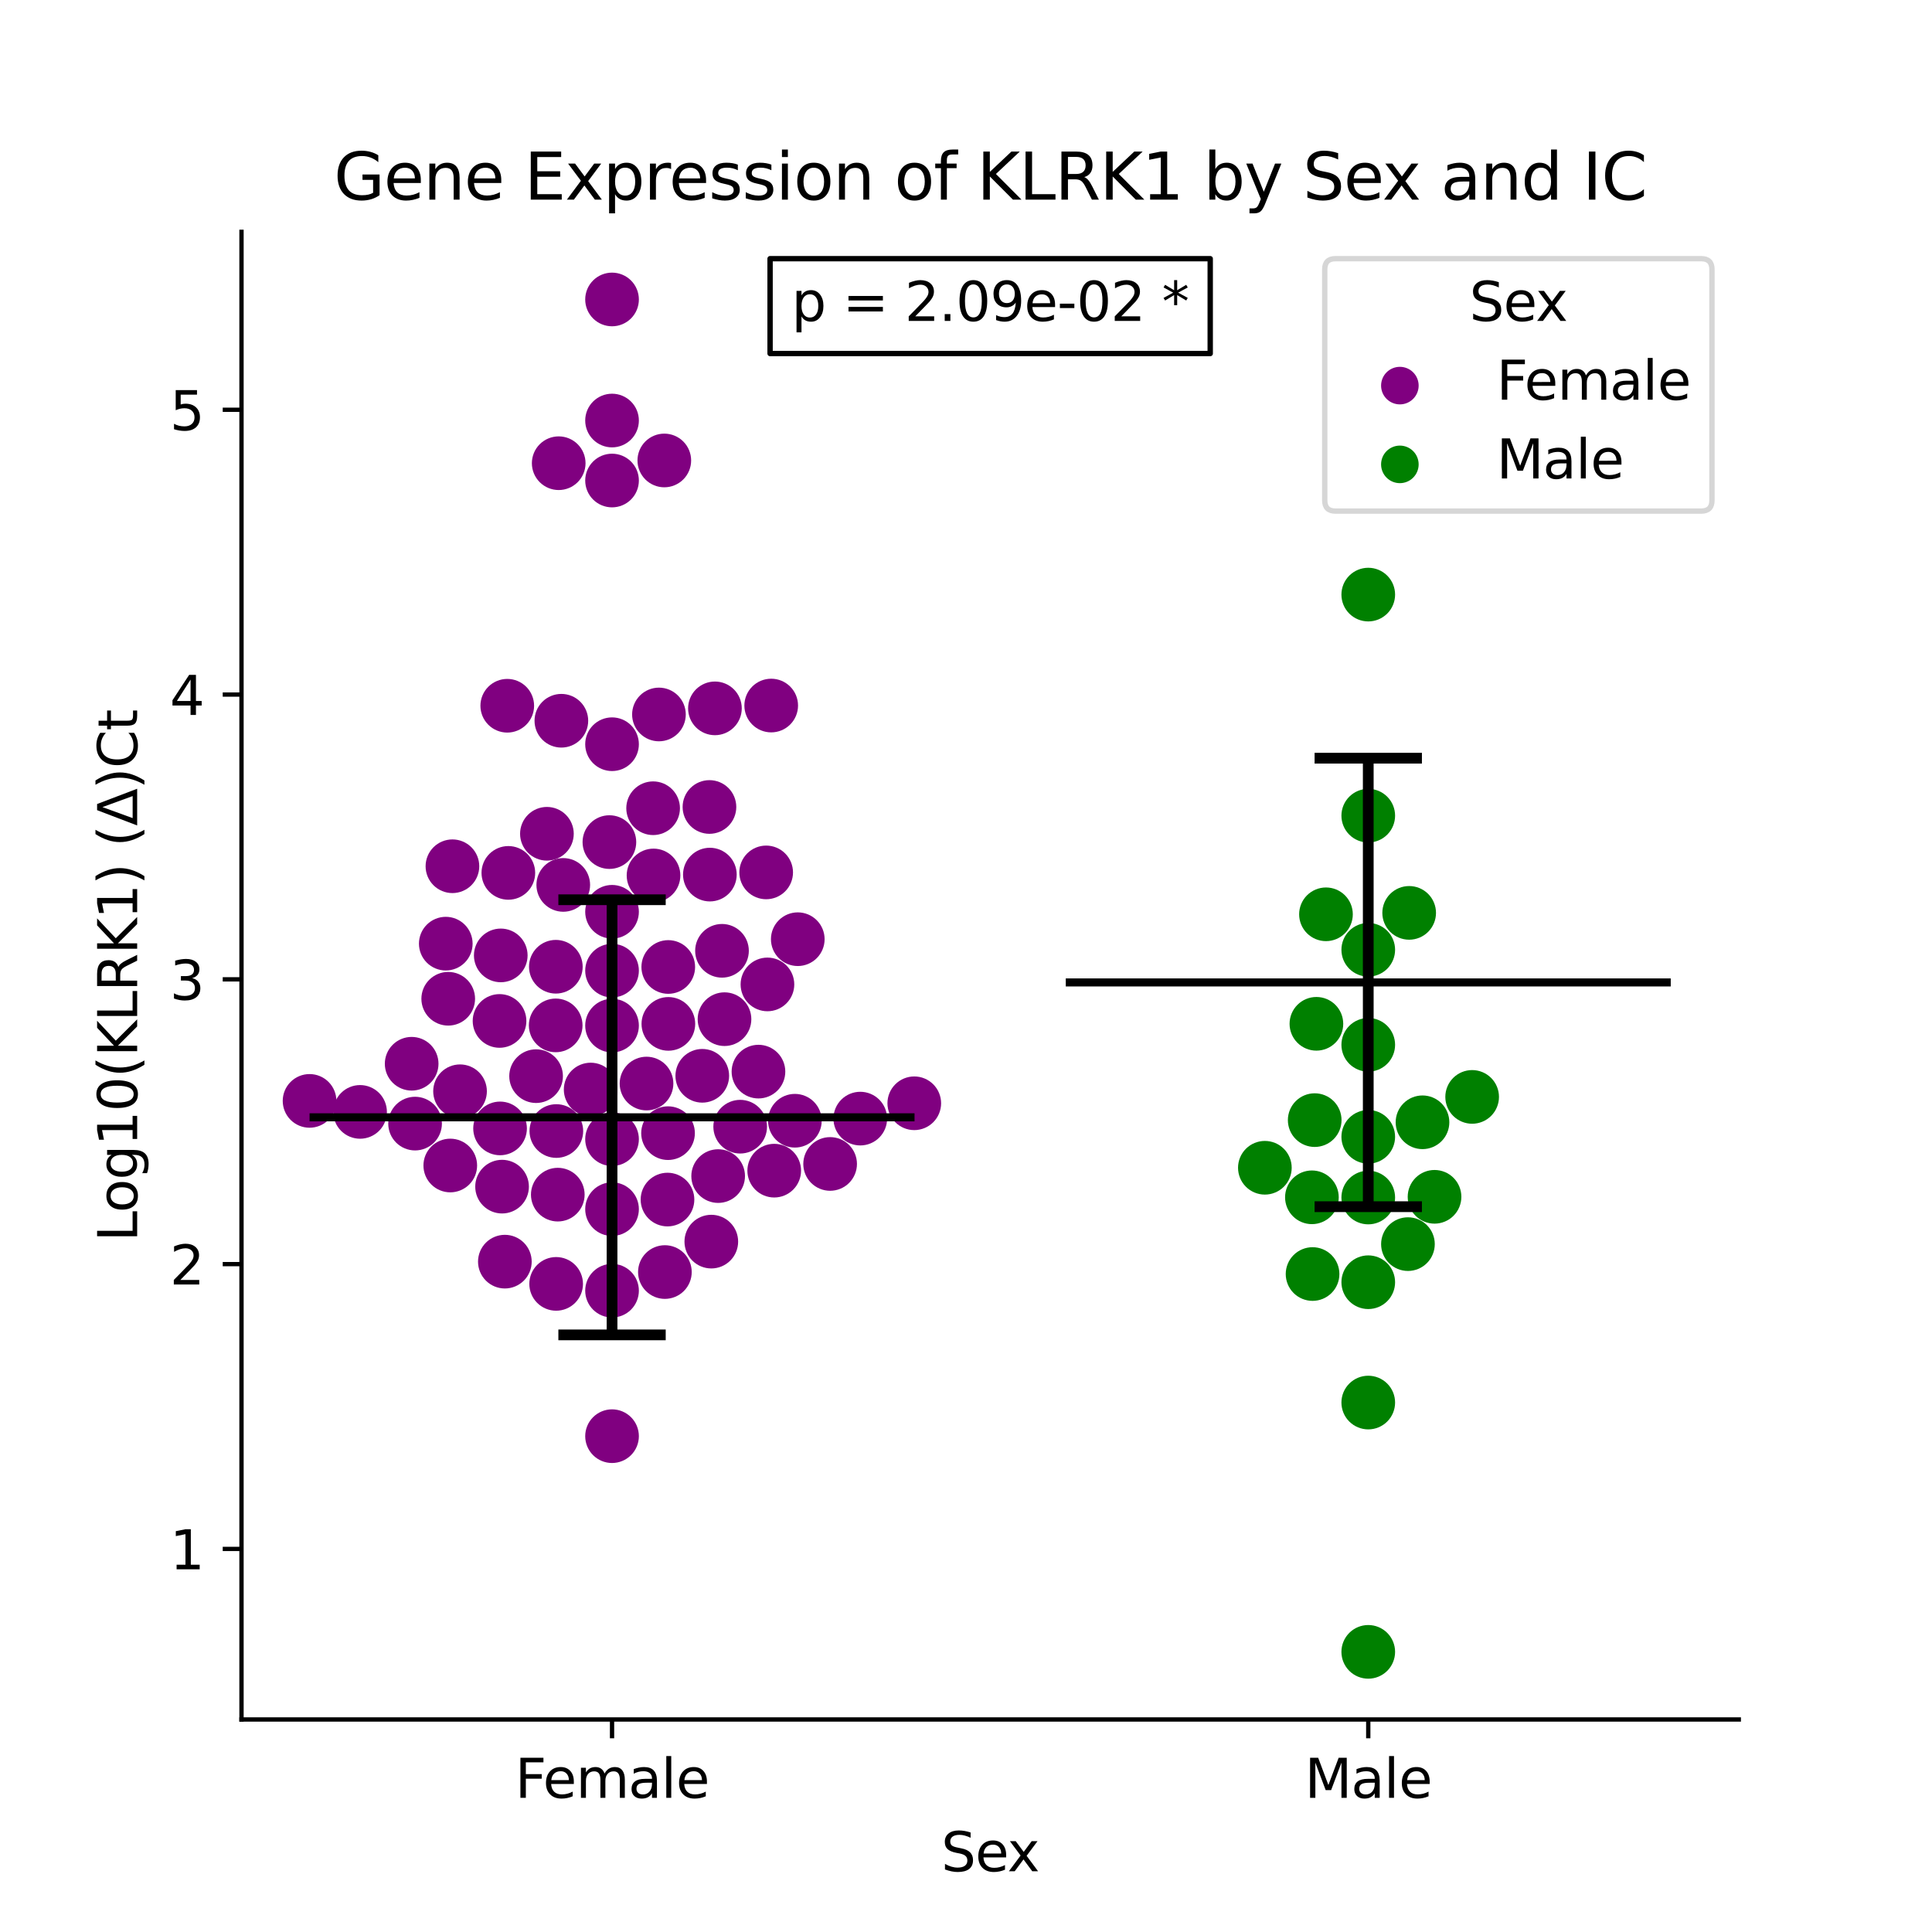 <?xml version="1.0" encoding="utf-8" standalone="no"?>
<!DOCTYPE svg PUBLIC "-//W3C//DTD SVG 1.1//EN"
  "http://www.w3.org/Graphics/SVG/1.1/DTD/svg11.dtd">
<svg xmlns:xlink="http://www.w3.org/1999/xlink" width="360pt" height="360pt" viewBox="0 0 360 360" xmlns="http://www.w3.org/2000/svg" version="1.1">
 <defs>
  <style type="text/css">*{stroke-linejoin: round; stroke-linecap: butt}</style>
 </defs>
 <g id="figure_1">
  <g id="patch_1">
   <path d="M 0 360 
L 360 360 
L 360 0 
L 0 0 
z
" style="fill: #ffffff"/>
  </g>
  <g id="axes_1">
   <g id="patch_2">
    <path d="M 45 320.4 
L 324 320.4 
L 324 43.2 
L 45 43.2 
z
" style="fill: #ffffff"/>
   </g>
   <g id="PathCollection_1">
    <defs>
     <path id="C0_0_a50f4ea1e1" d="M 0 5 
C 1.326 5 2.598 4.473 3.536 3.536 
C 4.473 2.598 5 1.326 5 -0 
C 5 -1.326 4.473 -2.598 3.536 -3.536 
C 2.598 -4.473 1.326 -5 0 -5 
C -1.326 -5 -2.598 -4.473 -3.536 -3.536 
C -4.473 -2.598 -5 -1.326 -5 0 
C -5 1.326 -4.473 2.598 -3.536 3.536 
C -2.598 4.473 -1.326 5 0 5 
z
"/>
    </defs>
    <g clip-path="url(#p0a73e90522)">
     <use xlink:href="#C0_0_a50f4ea1e1" x="104.956" y="164.891" style="fill: #800080"/>
    </g>
    <g clip-path="url(#p0a73e90522)">
     <use xlink:href="#C0_0_a50f4ea1e1" x="121.775" y="163.13" style="fill: #800080"/>
    </g>
    <g clip-path="url(#p0a73e90522)">
     <use xlink:href="#C0_0_a50f4ea1e1" x="83.902" y="217.175" style="fill: #800080"/>
    </g>
    <g clip-path="url(#p0a73e90522)">
     <use xlink:href="#C0_0_a50f4ea1e1" x="122.785" y="133.131" style="fill: #800080"/>
    </g>
    <g clip-path="url(#p0a73e90522)">
     <use xlink:href="#C0_0_a50f4ea1e1" x="114.045" y="267.61" style="fill: #800080"/>
    </g>
    <g clip-path="url(#p0a73e90522)">
     <use xlink:href="#C0_0_a50f4ea1e1" x="114.045" y="169.898" style="fill: #800080"/>
    </g>
    <g clip-path="url(#p0a73e90522)">
     <use xlink:href="#C0_0_a50f4ea1e1" x="120.47" y="201.904" style="fill: #800080"/>
    </g>
    <g clip-path="url(#p0a73e90522)">
     <use xlink:href="#C0_0_a50f4ea1e1" x="110.061" y="203.019" style="fill: #800080"/>
    </g>
    <g clip-path="url(#p0a73e90522)">
     <use xlink:href="#C0_0_a50f4ea1e1" x="114.045" y="89.539" style="fill: #800080"/>
    </g>
    <g clip-path="url(#p0a73e90522)">
     <use xlink:href="#C0_0_a50f4ea1e1" x="124.479" y="211.147" style="fill: #800080"/>
    </g>
    <g clip-path="url(#p0a73e90522)">
     <use xlink:href="#C0_0_a50f4ea1e1" x="83.52" y="186.105" style="fill: #800080"/>
    </g>
    <g clip-path="url(#p0a73e90522)">
     <use xlink:href="#C0_0_a50f4ea1e1" x="132.196" y="150.369" style="fill: #800080"/>
    </g>
    <g clip-path="url(#p0a73e90522)">
     <use xlink:href="#C0_0_a50f4ea1e1" x="143.703" y="131.468" style="fill: #800080"/>
    </g>
    <g clip-path="url(#p0a73e90522)">
     <use xlink:href="#C0_0_a50f4ea1e1" x="114.045" y="225.306" style="fill: #800080"/>
    </g>
    <g clip-path="url(#p0a73e90522)">
     <use xlink:href="#C0_0_a50f4ea1e1" x="93.18" y="210.263" style="fill: #800080"/>
    </g>
    <g clip-path="url(#p0a73e90522)">
     <use xlink:href="#C0_0_a50f4ea1e1" x="142.765" y="162.561" style="fill: #800080"/>
    </g>
    <g clip-path="url(#p0a73e90522)">
     <use xlink:href="#C0_0_a50f4ea1e1" x="104.602" y="134.301" style="fill: #800080"/>
    </g>
    <g clip-path="url(#p0a73e90522)">
     <use xlink:href="#C0_0_a50f4ea1e1" x="123.784" y="85.801" style="fill: #800080"/>
    </g>
    <g clip-path="url(#p0a73e90522)">
     <use xlink:href="#C0_0_a50f4ea1e1" x="141.328" y="199.681" style="fill: #800080"/>
    </g>
    <g clip-path="url(#p0a73e90522)">
     <use xlink:href="#C0_0_a50f4ea1e1" x="103.936" y="222.604" style="fill: #800080"/>
    </g>
    <g clip-path="url(#p0a73e90522)">
     <use xlink:href="#C0_0_a50f4ea1e1" x="94.723" y="162.651" style="fill: #800080"/>
    </g>
    <g clip-path="url(#p0a73e90522)">
     <use xlink:href="#C0_0_a50f4ea1e1" x="160.3" y="208.437" style="fill: #800080"/>
    </g>
    <g clip-path="url(#p0a73e90522)">
     <use xlink:href="#C0_0_a50f4ea1e1" x="133.217" y="131.993" style="fill: #800080"/>
    </g>
    <g clip-path="url(#p0a73e90522)">
     <use xlink:href="#C0_0_a50f4ea1e1" x="85.722" y="203.34" style="fill: #800080"/>
    </g>
    <g clip-path="url(#p0a73e90522)">
     <use xlink:href="#C0_0_a50f4ea1e1" x="135" y="189.908" style="fill: #800080"/>
    </g>
    <g clip-path="url(#p0a73e90522)">
     <use xlink:href="#C0_0_a50f4ea1e1" x="123.893" y="237.028" style="fill: #800080"/>
    </g>
    <g clip-path="url(#p0a73e90522)">
     <use xlink:href="#C0_0_a50f4ea1e1" x="57.682" y="205.136" style="fill: #800080"/>
    </g>
    <g clip-path="url(#p0a73e90522)">
     <use xlink:href="#C0_0_a50f4ea1e1" x="170.362" y="205.579" style="fill: #800080"/>
    </g>
    <g clip-path="url(#p0a73e90522)">
     <use xlink:href="#C0_0_a50f4ea1e1" x="94.521" y="131.506" style="fill: #800080"/>
    </g>
    <g clip-path="url(#p0a73e90522)">
     <use xlink:href="#C0_0_a50f4ea1e1" x="121.699" y="150.603" style="fill: #800080"/>
    </g>
    <g clip-path="url(#p0a73e90522)">
     <use xlink:href="#C0_0_a50f4ea1e1" x="84.304" y="161.413" style="fill: #800080"/>
    </g>
    <g clip-path="url(#p0a73e90522)">
     <use xlink:href="#C0_0_a50f4ea1e1" x="104.107" y="86.312" style="fill: #800080"/>
    </g>
    <g clip-path="url(#p0a73e90522)">
     <use xlink:href="#C0_0_a50f4ea1e1" x="113.552" y="156.912" style="fill: #800080"/>
    </g>
    <g clip-path="url(#p0a73e90522)">
     <use xlink:href="#C0_0_a50f4ea1e1" x="148.114" y="208.832" style="fill: #800080"/>
    </g>
    <g clip-path="url(#p0a73e90522)">
     <use xlink:href="#C0_0_a50f4ea1e1" x="114.045" y="55.8" style="fill: #800080"/>
    </g>
    <g clip-path="url(#p0a73e90522)">
     <use xlink:href="#C0_0_a50f4ea1e1" x="67.095" y="207.186" style="fill: #800080"/>
    </g>
    <g clip-path="url(#p0a73e90522)">
     <use xlink:href="#C0_0_a50f4ea1e1" x="114.045" y="78.362" style="fill: #800080"/>
    </g>
    <g clip-path="url(#p0a73e90522)">
     <use xlink:href="#C0_0_a50f4ea1e1" x="124.54" y="190.786" style="fill: #800080"/>
    </g>
    <g clip-path="url(#p0a73e90522)">
     <use xlink:href="#C0_0_a50f4ea1e1" x="93.082" y="190.238" style="fill: #800080"/>
    </g>
    <g clip-path="url(#p0a73e90522)">
     <use xlink:href="#C0_0_a50f4ea1e1" x="137.924" y="209.942" style="fill: #800080"/>
    </g>
    <g clip-path="url(#p0a73e90522)">
     <use xlink:href="#C0_0_a50f4ea1e1" x="93.553" y="221.114" style="fill: #800080"/>
    </g>
    <g clip-path="url(#p0a73e90522)">
     <use xlink:href="#C0_0_a50f4ea1e1" x="132.542" y="231.358" style="fill: #800080"/>
    </g>
    <g clip-path="url(#p0a73e90522)">
     <use xlink:href="#C0_0_a50f4ea1e1" x="143.001" y="183.433" style="fill: #800080"/>
    </g>
    <g clip-path="url(#p0a73e90522)">
     <use xlink:href="#C0_0_a50f4ea1e1" x="103.667" y="210.752" style="fill: #800080"/>
    </g>
    <g clip-path="url(#p0a73e90522)">
     <use xlink:href="#C0_0_a50f4ea1e1" x="124.377" y="223.522" style="fill: #800080"/>
    </g>
    <g clip-path="url(#p0a73e90522)">
     <use xlink:href="#C0_0_a50f4ea1e1" x="130.86" y="200.459" style="fill: #800080"/>
    </g>
    <g clip-path="url(#p0a73e90522)">
     <use xlink:href="#C0_0_a50f4ea1e1" x="76.707" y="198.214" style="fill: #800080"/>
    </g>
    <g clip-path="url(#p0a73e90522)">
     <use xlink:href="#C0_0_a50f4ea1e1" x="133.818" y="219.146" style="fill: #800080"/>
    </g>
    <g clip-path="url(#p0a73e90522)">
     <use xlink:href="#C0_0_a50f4ea1e1" x="134.533" y="177.169" style="fill: #800080"/>
    </g>
    <g clip-path="url(#p0a73e90522)">
     <use xlink:href="#C0_0_a50f4ea1e1" x="154.682" y="216.885" style="fill: #800080"/>
    </g>
    <g clip-path="url(#p0a73e90522)">
     <use xlink:href="#C0_0_a50f4ea1e1" x="148.654" y="175.006" style="fill: #800080"/>
    </g>
    <g clip-path="url(#p0a73e90522)">
     <use xlink:href="#C0_0_a50f4ea1e1" x="77.343" y="209.367" style="fill: #800080"/>
    </g>
    <g clip-path="url(#p0a73e90522)">
     <use xlink:href="#C0_0_a50f4ea1e1" x="114.045" y="212.271" style="fill: #800080"/>
    </g>
    <g clip-path="url(#p0a73e90522)">
     <use xlink:href="#C0_0_a50f4ea1e1" x="103.573" y="180.138" style="fill: #800080"/>
    </g>
    <g clip-path="url(#p0a73e90522)">
     <use xlink:href="#C0_0_a50f4ea1e1" x="93.31" y="178.026" style="fill: #800080"/>
    </g>
    <g clip-path="url(#p0a73e90522)">
     <use xlink:href="#C0_0_a50f4ea1e1" x="114.045" y="191.105" style="fill: #800080"/>
    </g>
    <g clip-path="url(#p0a73e90522)">
     <use xlink:href="#C0_0_a50f4ea1e1" x="124.521" y="180.182" style="fill: #800080"/>
    </g>
    <g clip-path="url(#p0a73e90522)">
     <use xlink:href="#C0_0_a50f4ea1e1" x="114.045" y="240.499" style="fill: #800080"/>
    </g>
    <g clip-path="url(#p0a73e90522)">
     <use xlink:href="#C0_0_a50f4ea1e1" x="144.265" y="218.135" style="fill: #800080"/>
    </g>
    <g clip-path="url(#p0a73e90522)">
     <use xlink:href="#C0_0_a50f4ea1e1" x="101.91" y="155.361" style="fill: #800080"/>
    </g>
    <g clip-path="url(#p0a73e90522)">
     <use xlink:href="#C0_0_a50f4ea1e1" x="132.274" y="162.968" style="fill: #800080"/>
    </g>
    <g clip-path="url(#p0a73e90522)">
     <use xlink:href="#C0_0_a50f4ea1e1" x="103.63" y="239.233" style="fill: #800080"/>
    </g>
    <g clip-path="url(#p0a73e90522)">
     <use xlink:href="#C0_0_a50f4ea1e1" x="114.045" y="180.862" style="fill: #800080"/>
    </g>
    <g clip-path="url(#p0a73e90522)">
     <use xlink:href="#C0_0_a50f4ea1e1" x="83.065" y="175.836" style="fill: #800080"/>
    </g>
    <g clip-path="url(#p0a73e90522)">
     <use xlink:href="#C0_0_a50f4ea1e1" x="103.546" y="191.066" style="fill: #800080"/>
    </g>
    <g clip-path="url(#p0a73e90522)">
     <use xlink:href="#C0_0_a50f4ea1e1" x="114.045" y="138.674" style="fill: #800080"/>
    </g>
    <g clip-path="url(#p0a73e90522)">
     <use xlink:href="#C0_0_a50f4ea1e1" x="99.893" y="200.525" style="fill: #800080"/>
    </g>
    <g clip-path="url(#p0a73e90522)">
     <use xlink:href="#C0_0_a50f4ea1e1" x="94.074" y="235.09" style="fill: #800080"/>
    </g>
   </g>
   <g id="PathCollection_2">
    <defs>
     <path id="C1_0_5c0fc451bc" d="M 0 5 
C 1.326 5 2.598 4.473 3.536 3.536 
C 4.473 2.598 5 1.326 5 -0 
C 5 -1.326 4.473 -2.598 3.536 -3.536 
C 2.598 -4.473 1.326 -5 0 -5 
C -1.326 -5 -2.598 -4.473 -3.536 -3.536 
C -4.473 -2.598 -5 -1.326 -5 0 
C -5 1.326 -4.473 2.598 -3.536 3.536 
C -2.598 4.473 -1.326 5 0 5 
z
"/>
    </defs>
    <g clip-path="url(#p0a73e90522)">
     <use xlink:href="#C1_0_5c0fc451bc" x="254.955" y="238.923" style="fill: #008000"/>
    </g>
    <g clip-path="url(#p0a73e90522)">
     <use xlink:href="#C1_0_5c0fc451bc" x="244.455" y="223.101" style="fill: #008000"/>
    </g>
    <g clip-path="url(#p0a73e90522)">
     <use xlink:href="#C1_0_5c0fc451bc" x="254.955" y="194.686" style="fill: #008000"/>
    </g>
    <g clip-path="url(#p0a73e90522)">
     <use xlink:href="#C1_0_5c0fc451bc" x="247.076" y="170.367" style="fill: #008000"/>
    </g>
    <g clip-path="url(#p0a73e90522)">
     <use xlink:href="#C1_0_5c0fc451bc" x="254.955" y="176.977" style="fill: #008000"/>
    </g>
    <g clip-path="url(#p0a73e90522)">
     <use xlink:href="#C1_0_5c0fc451bc" x="254.955" y="211.831" style="fill: #008000"/>
    </g>
    <g clip-path="url(#p0a73e90522)">
     <use xlink:href="#C1_0_5c0fc451bc" x="274.314" y="204.393" style="fill: #008000"/>
    </g>
    <g clip-path="url(#p0a73e90522)">
     <use xlink:href="#C1_0_5c0fc451bc" x="254.955" y="307.8" style="fill: #008000"/>
    </g>
    <g clip-path="url(#p0a73e90522)">
     <use xlink:href="#C1_0_5c0fc451bc" x="262.35" y="231.825" style="fill: #008000"/>
    </g>
    <g clip-path="url(#p0a73e90522)">
     <use xlink:href="#C1_0_5c0fc451bc" x="244.577" y="237.398" style="fill: #008000"/>
    </g>
    <g clip-path="url(#p0a73e90522)">
     <use xlink:href="#C1_0_5c0fc451bc" x="267.305" y="223.008" style="fill: #008000"/>
    </g>
    <g clip-path="url(#p0a73e90522)">
     <use xlink:href="#C1_0_5c0fc451bc" x="245.293" y="190.772" style="fill: #008000"/>
    </g>
    <g clip-path="url(#p0a73e90522)">
     <use xlink:href="#C1_0_5c0fc451bc" x="254.955" y="151.988" style="fill: #008000"/>
    </g>
    <g clip-path="url(#p0a73e90522)">
     <use xlink:href="#C1_0_5c0fc451bc" x="262.578" y="170.101" style="fill: #008000"/>
    </g>
    <g clip-path="url(#p0a73e90522)">
     <use xlink:href="#C1_0_5c0fc451bc" x="254.955" y="261.346" style="fill: #008000"/>
    </g>
    <g clip-path="url(#p0a73e90522)">
     <use xlink:href="#C1_0_5c0fc451bc" x="254.955" y="223.139" style="fill: #008000"/>
    </g>
    <g clip-path="url(#p0a73e90522)">
     <use xlink:href="#C1_0_5c0fc451bc" x="235.69" y="217.595" style="fill: #008000"/>
    </g>
    <g clip-path="url(#p0a73e90522)">
     <use xlink:href="#C1_0_5c0fc451bc" x="265.062" y="209.122" style="fill: #008000"/>
    </g>
    <g clip-path="url(#p0a73e90522)">
     <use xlink:href="#C1_0_5c0fc451bc" x="244.976" y="208.719" style="fill: #008000"/>
    </g>
    <g clip-path="url(#p0a73e90522)">
     <use xlink:href="#C1_0_5c0fc451bc" x="254.955" y="110.795" style="fill: #008000"/>
    </g>
   </g>
   <g id="PathCollection_3"/>
   <g id="PathCollection_4"/>
   <g id="matplotlib.axis_1">
    <g id="xtick_1">
     <g id="line2d_1">
      <defs>
       <path id="m1ef5ae5f6e" d="M 0 0 
L 0 3.5 
" style="stroke: #000000; stroke-width: 0.8"/>
      </defs>
      <g>
       <use xlink:href="#m1ef5ae5f6e" x="114.045" y="320.4" style="stroke: #000000; stroke-width: 0.8"/>
      </g>
     </g>
     <g id="text_1">
      <!-- Female -->
      <g transform="translate(95.968 334.998) scale(0.1 -0.1)">
       <defs>
        <path id="DejaVuSans-46" d="M 628 4666 
L 3309 4666 
L 3309 4134 
L 1259 4134 
L 1259 2759 
L 3109 2759 
L 3109 2228 
L 1259 2228 
L 1259 0 
L 628 0 
L 628 4666 
z
" transform="scale(0.016)"/>
        <path id="DejaVuSans-65" d="M 3597 1894 
L 3597 1613 
L 953 1613 
Q 991 1019 1311 708 
Q 1631 397 2203 397 
Q 2534 397 2845 478 
Q 3156 559 3463 722 
L 3463 178 
Q 3153 47 2828 -22 
Q 2503 -91 2169 -91 
Q 1331 -91 842 396 
Q 353 884 353 1716 
Q 353 2575 817 3079 
Q 1281 3584 2069 3584 
Q 2775 3584 3186 3129 
Q 3597 2675 3597 1894 
z
M 3022 2063 
Q 3016 2534 2758 2815 
Q 2500 3097 2075 3097 
Q 1594 3097 1305 2825 
Q 1016 2553 972 2059 
L 3022 2063 
z
" transform="scale(0.016)"/>
        <path id="DejaVuSans-6d" d="M 3328 2828 
Q 3544 3216 3844 3400 
Q 4144 3584 4550 3584 
Q 5097 3584 5394 3201 
Q 5691 2819 5691 2113 
L 5691 0 
L 5113 0 
L 5113 2094 
Q 5113 2597 4934 2840 
Q 4756 3084 4391 3084 
Q 3944 3084 3684 2787 
Q 3425 2491 3425 1978 
L 3425 0 
L 2847 0 
L 2847 2094 
Q 2847 2600 2669 2842 
Q 2491 3084 2119 3084 
Q 1678 3084 1418 2786 
Q 1159 2488 1159 1978 
L 1159 0 
L 581 0 
L 581 3500 
L 1159 3500 
L 1159 2956 
Q 1356 3278 1631 3431 
Q 1906 3584 2284 3584 
Q 2666 3584 2933 3390 
Q 3200 3197 3328 2828 
z
" transform="scale(0.016)"/>
        <path id="DejaVuSans-61" d="M 2194 1759 
Q 1497 1759 1228 1600 
Q 959 1441 959 1056 
Q 959 750 1161 570 
Q 1363 391 1709 391 
Q 2188 391 2477 730 
Q 2766 1069 2766 1631 
L 2766 1759 
L 2194 1759 
z
M 3341 1997 
L 3341 0 
L 2766 0 
L 2766 531 
Q 2569 213 2275 61 
Q 1981 -91 1556 -91 
Q 1019 -91 701 211 
Q 384 513 384 1019 
Q 384 1609 779 1909 
Q 1175 2209 1959 2209 
L 2766 2209 
L 2766 2266 
Q 2766 2663 2505 2880 
Q 2244 3097 1772 3097 
Q 1472 3097 1187 3025 
Q 903 2953 641 2809 
L 641 3341 
Q 956 3463 1253 3523 
Q 1550 3584 1831 3584 
Q 2591 3584 2966 3190 
Q 3341 2797 3341 1997 
z
" transform="scale(0.016)"/>
        <path id="DejaVuSans-6c" d="M 603 4863 
L 1178 4863 
L 1178 0 
L 603 0 
L 603 4863 
z
" transform="scale(0.016)"/>
       </defs>
       <use xlink:href="#DejaVuSans-46"/>
       <use xlink:href="#DejaVuSans-65" x="52.02"/>
       <use xlink:href="#DejaVuSans-6d" x="113.543"/>
       <use xlink:href="#DejaVuSans-61" x="210.955"/>
       <use xlink:href="#DejaVuSans-6c" x="272.234"/>
       <use xlink:href="#DejaVuSans-65" x="300.018"/>
      </g>
     </g>
    </g>
    <g id="xtick_2">
     <g id="line2d_2">
      <g>
       <use xlink:href="#m1ef5ae5f6e" x="254.955" y="320.4" style="stroke: #000000; stroke-width: 0.8"/>
      </g>
     </g>
     <g id="text_2">
      <!-- Male -->
      <g transform="translate(243.111 334.998) scale(0.1 -0.1)">
       <defs>
        <path id="DejaVuSans-4d" d="M 628 4666 
L 1569 4666 
L 2759 1491 
L 3956 4666 
L 4897 4666 
L 4897 0 
L 4281 0 
L 4281 4097 
L 3078 897 
L 2444 897 
L 1241 4097 
L 1241 0 
L 628 0 
L 628 4666 
z
" transform="scale(0.016)"/>
       </defs>
       <use xlink:href="#DejaVuSans-4d"/>
       <use xlink:href="#DejaVuSans-61" x="86.279"/>
       <use xlink:href="#DejaVuSans-6c" x="147.559"/>
       <use xlink:href="#DejaVuSans-65" x="175.342"/>
      </g>
     </g>
    </g>
    <g id="text_3">
     <!-- Sex -->
     <g transform="translate(175.377 348.677) scale(0.1 -0.1)">
      <defs>
       <path id="DejaVuSans-53" d="M 3425 4513 
L 3425 3897 
Q 3066 4069 2747 4153 
Q 2428 4238 2131 4238 
Q 1616 4238 1336 4038 
Q 1056 3838 1056 3469 
Q 1056 3159 1242 3001 
Q 1428 2844 1947 2747 
L 2328 2669 
Q 3034 2534 3370 2195 
Q 3706 1856 3706 1288 
Q 3706 609 3251 259 
Q 2797 -91 1919 -91 
Q 1588 -91 1214 -16 
Q 841 59 441 206 
L 441 856 
Q 825 641 1194 531 
Q 1563 422 1919 422 
Q 2459 422 2753 634 
Q 3047 847 3047 1241 
Q 3047 1584 2836 1778 
Q 2625 1972 2144 2069 
L 1759 2144 
Q 1053 2284 737 2584 
Q 422 2884 422 3419 
Q 422 4038 858 4394 
Q 1294 4750 2059 4750 
Q 2388 4750 2728 4690 
Q 3069 4631 3425 4513 
z
" transform="scale(0.016)"/>
       <path id="DejaVuSans-78" d="M 3513 3500 
L 2247 1797 
L 3578 0 
L 2900 0 
L 1881 1375 
L 863 0 
L 184 0 
L 1544 1831 
L 300 3500 
L 978 3500 
L 1906 2253 
L 2834 3500 
L 3513 3500 
z
" transform="scale(0.016)"/>
      </defs>
      <use xlink:href="#DejaVuSans-53"/>
      <use xlink:href="#DejaVuSans-65" x="63.477"/>
      <use xlink:href="#DejaVuSans-78" x="123.25"/>
     </g>
    </g>
   </g>
   <g id="matplotlib.axis_2">
    <g id="ytick_1">
     <g id="line2d_3">
      <defs>
       <path id="mea9a413d11" d="M 0 0 
L -3.5 0 
" style="stroke: #000000; stroke-width: 0.8"/>
      </defs>
      <g>
       <use xlink:href="#mea9a413d11" x="45" y="288.616" style="stroke: #000000; stroke-width: 0.8"/>
      </g>
     </g>
     <g id="text_4">
      <!-- 1 -->
      <g transform="translate(31.637 292.415) scale(0.1 -0.1)">
       <defs>
        <path id="DejaVuSans-31" d="M 794 531 
L 1825 531 
L 1825 4091 
L 703 3866 
L 703 4441 
L 1819 4666 
L 2450 4666 
L 2450 531 
L 3481 531 
L 3481 0 
L 794 0 
L 794 531 
z
" transform="scale(0.016)"/>
       </defs>
       <use xlink:href="#DejaVuSans-31"/>
      </g>
     </g>
    </g>
    <g id="ytick_2">
     <g id="line2d_4">
      <g>
       <use xlink:href="#mea9a413d11" x="45" y="235.551" style="stroke: #000000; stroke-width: 0.8"/>
      </g>
     </g>
     <g id="text_5">
      <!-- 2 -->
      <g transform="translate(31.637 239.35) scale(0.1 -0.1)">
       <defs>
        <path id="DejaVuSans-32" d="M 1228 531 
L 3431 531 
L 3431 0 
L 469 0 
L 469 531 
Q 828 903 1448 1529 
Q 2069 2156 2228 2338 
Q 2531 2678 2651 2914 
Q 2772 3150 2772 3378 
Q 2772 3750 2511 3984 
Q 2250 4219 1831 4219 
Q 1534 4219 1204 4116 
Q 875 4013 500 3803 
L 500 4441 
Q 881 4594 1212 4672 
Q 1544 4750 1819 4750 
Q 2544 4750 2975 4387 
Q 3406 4025 3406 3419 
Q 3406 3131 3298 2873 
Q 3191 2616 2906 2266 
Q 2828 2175 2409 1742 
Q 1991 1309 1228 531 
z
" transform="scale(0.016)"/>
       </defs>
       <use xlink:href="#DejaVuSans-32"/>
      </g>
     </g>
    </g>
    <g id="ytick_3">
     <g id="line2d_5">
      <g>
       <use xlink:href="#mea9a413d11" x="45" y="182.486" style="stroke: #000000; stroke-width: 0.8"/>
      </g>
     </g>
     <g id="text_6">
      <!-- 3 -->
      <g transform="translate(31.637 186.285) scale(0.1 -0.1)">
       <defs>
        <path id="DejaVuSans-33" d="M 2597 2516 
Q 3050 2419 3304 2112 
Q 3559 1806 3559 1356 
Q 3559 666 3084 287 
Q 2609 -91 1734 -91 
Q 1441 -91 1130 -33 
Q 819 25 488 141 
L 488 750 
Q 750 597 1062 519 
Q 1375 441 1716 441 
Q 2309 441 2620 675 
Q 2931 909 2931 1356 
Q 2931 1769 2642 2001 
Q 2353 2234 1838 2234 
L 1294 2234 
L 1294 2753 
L 1863 2753 
Q 2328 2753 2575 2939 
Q 2822 3125 2822 3475 
Q 2822 3834 2567 4026 
Q 2313 4219 1838 4219 
Q 1578 4219 1281 4162 
Q 984 4106 628 3988 
L 628 4550 
Q 988 4650 1302 4700 
Q 1616 4750 1894 4750 
Q 2613 4750 3031 4423 
Q 3450 4097 3450 3541 
Q 3450 3153 3228 2886 
Q 3006 2619 2597 2516 
z
" transform="scale(0.016)"/>
       </defs>
       <use xlink:href="#DejaVuSans-33"/>
      </g>
     </g>
    </g>
    <g id="ytick_4">
     <g id="line2d_6">
      <g>
       <use xlink:href="#mea9a413d11" x="45" y="129.421" style="stroke: #000000; stroke-width: 0.8"/>
      </g>
     </g>
     <g id="text_7">
      <!-- 4 -->
      <g transform="translate(31.637 133.22) scale(0.1 -0.1)">
       <defs>
        <path id="DejaVuSans-34" d="M 2419 4116 
L 825 1625 
L 2419 1625 
L 2419 4116 
z
M 2253 4666 
L 3047 4666 
L 3047 1625 
L 3713 1625 
L 3713 1100 
L 3047 1100 
L 3047 0 
L 2419 0 
L 2419 1100 
L 313 1100 
L 313 1709 
L 2253 4666 
z
" transform="scale(0.016)"/>
       </defs>
       <use xlink:href="#DejaVuSans-34"/>
      </g>
     </g>
    </g>
    <g id="ytick_5">
     <g id="line2d_7">
      <g>
       <use xlink:href="#mea9a413d11" x="45" y="76.356" style="stroke: #000000; stroke-width: 0.8"/>
      </g>
     </g>
     <g id="text_8">
      <!-- 5 -->
      <g transform="translate(31.637 80.155) scale(0.1 -0.1)">
       <defs>
        <path id="DejaVuSans-35" d="M 691 4666 
L 3169 4666 
L 3169 4134 
L 1269 4134 
L 1269 2991 
Q 1406 3038 1543 3061 
Q 1681 3084 1819 3084 
Q 2600 3084 3056 2656 
Q 3513 2228 3513 1497 
Q 3513 744 3044 326 
Q 2575 -91 1722 -91 
Q 1428 -91 1123 -41 
Q 819 9 494 109 
L 494 744 
Q 775 591 1075 516 
Q 1375 441 1709 441 
Q 2250 441 2565 725 
Q 2881 1009 2881 1497 
Q 2881 1984 2565 2268 
Q 2250 2553 1709 2553 
Q 1456 2553 1204 2497 
Q 953 2441 691 2322 
L 691 4666 
z
" transform="scale(0.016)"/>
       </defs>
       <use xlink:href="#DejaVuSans-35"/>
      </g>
     </g>
    </g>
    <g id="text_9">
     <!-- Log10(KLRK1) (Δ)Ct -->
     <g transform="translate(25.558 231.358) rotate(-90) scale(0.1 -0.1)">
      <defs>
       <path id="DejaVuSans-4c" d="M 628 4666 
L 1259 4666 
L 1259 531 
L 3531 531 
L 3531 0 
L 628 0 
L 628 4666 
z
" transform="scale(0.016)"/>
       <path id="DejaVuSans-6f" d="M 1959 3097 
Q 1497 3097 1228 2736 
Q 959 2375 959 1747 
Q 959 1119 1226 758 
Q 1494 397 1959 397 
Q 2419 397 2687 759 
Q 2956 1122 2956 1747 
Q 2956 2369 2687 2733 
Q 2419 3097 1959 3097 
z
M 1959 3584 
Q 2709 3584 3137 3096 
Q 3566 2609 3566 1747 
Q 3566 888 3137 398 
Q 2709 -91 1959 -91 
Q 1206 -91 779 398 
Q 353 888 353 1747 
Q 353 2609 779 3096 
Q 1206 3584 1959 3584 
z
" transform="scale(0.016)"/>
       <path id="DejaVuSans-67" d="M 2906 1791 
Q 2906 2416 2648 2759 
Q 2391 3103 1925 3103 
Q 1463 3103 1205 2759 
Q 947 2416 947 1791 
Q 947 1169 1205 825 
Q 1463 481 1925 481 
Q 2391 481 2648 825 
Q 2906 1169 2906 1791 
z
M 3481 434 
Q 3481 -459 3084 -895 
Q 2688 -1331 1869 -1331 
Q 1566 -1331 1297 -1286 
Q 1028 -1241 775 -1147 
L 775 -588 
Q 1028 -725 1275 -790 
Q 1522 -856 1778 -856 
Q 2344 -856 2625 -561 
Q 2906 -266 2906 331 
L 2906 616 
Q 2728 306 2450 153 
Q 2172 0 1784 0 
Q 1141 0 747 490 
Q 353 981 353 1791 
Q 353 2603 747 3093 
Q 1141 3584 1784 3584 
Q 2172 3584 2450 3431 
Q 2728 3278 2906 2969 
L 2906 3500 
L 3481 3500 
L 3481 434 
z
" transform="scale(0.016)"/>
       <path id="DejaVuSans-30" d="M 2034 4250 
Q 1547 4250 1301 3770 
Q 1056 3291 1056 2328 
Q 1056 1369 1301 889 
Q 1547 409 2034 409 
Q 2525 409 2770 889 
Q 3016 1369 3016 2328 
Q 3016 3291 2770 3770 
Q 2525 4250 2034 4250 
z
M 2034 4750 
Q 2819 4750 3233 4129 
Q 3647 3509 3647 2328 
Q 3647 1150 3233 529 
Q 2819 -91 2034 -91 
Q 1250 -91 836 529 
Q 422 1150 422 2328 
Q 422 3509 836 4129 
Q 1250 4750 2034 4750 
z
" transform="scale(0.016)"/>
       <path id="DejaVuSans-28" d="M 1984 4856 
Q 1566 4138 1362 3434 
Q 1159 2731 1159 2009 
Q 1159 1288 1364 580 
Q 1569 -128 1984 -844 
L 1484 -844 
Q 1016 -109 783 600 
Q 550 1309 550 2009 
Q 550 2706 781 3412 
Q 1013 4119 1484 4856 
L 1984 4856 
z
" transform="scale(0.016)"/>
       <path id="DejaVuSans-4b" d="M 628 4666 
L 1259 4666 
L 1259 2694 
L 3353 4666 
L 4166 4666 
L 1850 2491 
L 4331 0 
L 3500 0 
L 1259 2247 
L 1259 0 
L 628 0 
L 628 4666 
z
" transform="scale(0.016)"/>
       <path id="DejaVuSans-52" d="M 2841 2188 
Q 3044 2119 3236 1894 
Q 3428 1669 3622 1275 
L 4263 0 
L 3584 0 
L 2988 1197 
Q 2756 1666 2539 1819 
Q 2322 1972 1947 1972 
L 1259 1972 
L 1259 0 
L 628 0 
L 628 4666 
L 2053 4666 
Q 2853 4666 3247 4331 
Q 3641 3997 3641 3322 
Q 3641 2881 3436 2590 
Q 3231 2300 2841 2188 
z
M 1259 4147 
L 1259 2491 
L 2053 2491 
Q 2509 2491 2742 2702 
Q 2975 2913 2975 3322 
Q 2975 3731 2742 3939 
Q 2509 4147 2053 4147 
L 1259 4147 
z
" transform="scale(0.016)"/>
       <path id="DejaVuSans-29" d="M 513 4856 
L 1013 4856 
Q 1481 4119 1714 3412 
Q 1947 2706 1947 2009 
Q 1947 1309 1714 600 
Q 1481 -109 1013 -844 
L 513 -844 
Q 928 -128 1133 580 
Q 1338 1288 1338 2009 
Q 1338 2731 1133 3434 
Q 928 4138 513 4856 
z
" transform="scale(0.016)"/>
       <path id="DejaVuSans-20" transform="scale(0.016)"/>
       <path id="DejaVuSans-394" d="M 2188 4044 
L 906 525 
L 3472 525 
L 2188 4044 
z
M 50 0 
L 1831 4666 
L 2547 4666 
L 4325 0 
L 50 0 
z
" transform="scale(0.016)"/>
       <path id="DejaVuSans-43" d="M 4122 4306 
L 4122 3641 
Q 3803 3938 3442 4084 
Q 3081 4231 2675 4231 
Q 1875 4231 1450 3742 
Q 1025 3253 1025 2328 
Q 1025 1406 1450 917 
Q 1875 428 2675 428 
Q 3081 428 3442 575 
Q 3803 722 4122 1019 
L 4122 359 
Q 3791 134 3420 21 
Q 3050 -91 2638 -91 
Q 1578 -91 968 557 
Q 359 1206 359 2328 
Q 359 3453 968 4101 
Q 1578 4750 2638 4750 
Q 3056 4750 3426 4639 
Q 3797 4528 4122 4306 
z
" transform="scale(0.016)"/>
       <path id="DejaVuSans-74" d="M 1172 4494 
L 1172 3500 
L 2356 3500 
L 2356 3053 
L 1172 3053 
L 1172 1153 
Q 1172 725 1289 603 
Q 1406 481 1766 481 
L 2356 481 
L 2356 0 
L 1766 0 
Q 1100 0 847 248 
Q 594 497 594 1153 
L 594 3053 
L 172 3053 
L 172 3500 
L 594 3500 
L 594 4494 
L 1172 4494 
z
" transform="scale(0.016)"/>
      </defs>
      <use xlink:href="#DejaVuSans-4c"/>
      <use xlink:href="#DejaVuSans-6f" x="53.963"/>
      <use xlink:href="#DejaVuSans-67" x="115.145"/>
      <use xlink:href="#DejaVuSans-31" x="178.621"/>
      <use xlink:href="#DejaVuSans-30" x="242.244"/>
      <use xlink:href="#DejaVuSans-28" x="305.867"/>
      <use xlink:href="#DejaVuSans-4b" x="344.881"/>
      <use xlink:href="#DejaVuSans-4c" x="410.457"/>
      <use xlink:href="#DejaVuSans-52" x="466.17"/>
      <use xlink:href="#DejaVuSans-4b" x="535.652"/>
      <use xlink:href="#DejaVuSans-31" x="601.229"/>
      <use xlink:href="#DejaVuSans-29" x="664.852"/>
      <use xlink:href="#DejaVuSans-20" x="703.865"/>
      <use xlink:href="#DejaVuSans-28" x="735.652"/>
      <use xlink:href="#DejaVuSans-394" x="774.666"/>
      <use xlink:href="#DejaVuSans-29" x="843.074"/>
      <use xlink:href="#DejaVuSans-43" x="882.088"/>
      <use xlink:href="#DejaVuSans-74" x="951.912"/>
     </g>
    </g>
   </g>
   <g id="LineCollection_1">
    <path d="M 114.045 248.736 
L 114.045 167.653 
" clip-path="url(#p0a73e90522)" style="fill: none; stroke: #000000; stroke-width: 2"/>
   </g>
   <g id="line2d_8">
    <defs>
     <path id="m4821314561" d="M 10 0 
L -10 -0 
" style="stroke: #000000; stroke-width: 2"/>
    </defs>
    <g clip-path="url(#p0a73e90522)">
     <use xlink:href="#m4821314561" x="114.045" y="248.736" style="stroke: #000000; stroke-width: 2"/>
    </g>
   </g>
   <g id="line2d_9">
    <g clip-path="url(#p0a73e90522)">
     <use xlink:href="#m4821314561" x="114.045" y="167.653" style="stroke: #000000; stroke-width: 2"/>
    </g>
   </g>
   <g id="LineCollection_2">
    <path d="M 254.955 224.847 
L 254.955 141.278 
" clip-path="url(#p0a73e90522)" style="fill: none; stroke: #000000; stroke-width: 2"/>
   </g>
   <g id="line2d_10">
    <g clip-path="url(#p0a73e90522)">
     <use xlink:href="#m4821314561" x="254.955" y="224.847" style="stroke: #000000; stroke-width: 2"/>
    </g>
   </g>
   <g id="line2d_11">
    <g clip-path="url(#p0a73e90522)">
     <use xlink:href="#m4821314561" x="254.955" y="141.278" style="stroke: #000000; stroke-width: 2"/>
    </g>
   </g>
   <g id="LineCollection_3">
    <path d="M 57.682 208.194 
L 170.409 208.194 
" clip-path="url(#p0a73e90522)" style="fill: none; stroke: #000000; stroke-width: 1.5"/>
   </g>
   <g id="LineCollection_4">
    <path d="M 198.591 183.063 
L 311.318 183.063 
" clip-path="url(#p0a73e90522)" style="fill: none; stroke: #000000; stroke-width: 1.5"/>
   </g>
   <g id="patch_3">
    <path d="M 45 320.4 
L 45 43.2 
" style="fill: none; stroke: #000000; stroke-width: 0.8; stroke-linejoin: miter; stroke-linecap: square"/>
   </g>
   <g id="patch_4">
    <path d="M 45 320.4 
L 324 320.4 
" style="fill: none; stroke: #000000; stroke-width: 0.8; stroke-linejoin: miter; stroke-linecap: square"/>
   </g>
   <g id="text_10">
    <!-- Gene Expression of KLRK1 by Sex and IC -->
    <g transform="translate(62.212 37.2) scale(0.12 -0.12)">
     <defs>
      <path id="DejaVuSans-47" d="M 3809 666 
L 3809 1919 
L 2778 1919 
L 2778 2438 
L 4434 2438 
L 4434 434 
Q 4069 175 3628 42 
Q 3188 -91 2688 -91 
Q 1594 -91 976 548 
Q 359 1188 359 2328 
Q 359 3472 976 4111 
Q 1594 4750 2688 4750 
Q 3144 4750 3555 4637 
Q 3966 4525 4313 4306 
L 4313 3634 
Q 3963 3931 3569 4081 
Q 3175 4231 2741 4231 
Q 1884 4231 1454 3753 
Q 1025 3275 1025 2328 
Q 1025 1384 1454 906 
Q 1884 428 2741 428 
Q 3075 428 3337 486 
Q 3600 544 3809 666 
z
" transform="scale(0.016)"/>
      <path id="DejaVuSans-6e" d="M 3513 2113 
L 3513 0 
L 2938 0 
L 2938 2094 
Q 2938 2591 2744 2837 
Q 2550 3084 2163 3084 
Q 1697 3084 1428 2787 
Q 1159 2491 1159 1978 
L 1159 0 
L 581 0 
L 581 3500 
L 1159 3500 
L 1159 2956 
Q 1366 3272 1645 3428 
Q 1925 3584 2291 3584 
Q 2894 3584 3203 3211 
Q 3513 2838 3513 2113 
z
" transform="scale(0.016)"/>
      <path id="DejaVuSans-45" d="M 628 4666 
L 3578 4666 
L 3578 4134 
L 1259 4134 
L 1259 2753 
L 3481 2753 
L 3481 2222 
L 1259 2222 
L 1259 531 
L 3634 531 
L 3634 0 
L 628 0 
L 628 4666 
z
" transform="scale(0.016)"/>
      <path id="DejaVuSans-70" d="M 1159 525 
L 1159 -1331 
L 581 -1331 
L 581 3500 
L 1159 3500 
L 1159 2969 
Q 1341 3281 1617 3432 
Q 1894 3584 2278 3584 
Q 2916 3584 3314 3078 
Q 3713 2572 3713 1747 
Q 3713 922 3314 415 
Q 2916 -91 2278 -91 
Q 1894 -91 1617 61 
Q 1341 213 1159 525 
z
M 3116 1747 
Q 3116 2381 2855 2742 
Q 2594 3103 2138 3103 
Q 1681 3103 1420 2742 
Q 1159 2381 1159 1747 
Q 1159 1113 1420 752 
Q 1681 391 2138 391 
Q 2594 391 2855 752 
Q 3116 1113 3116 1747 
z
" transform="scale(0.016)"/>
      <path id="DejaVuSans-72" d="M 2631 2963 
Q 2534 3019 2420 3045 
Q 2306 3072 2169 3072 
Q 1681 3072 1420 2755 
Q 1159 2438 1159 1844 
L 1159 0 
L 581 0 
L 581 3500 
L 1159 3500 
L 1159 2956 
Q 1341 3275 1631 3429 
Q 1922 3584 2338 3584 
Q 2397 3584 2469 3576 
Q 2541 3569 2628 3553 
L 2631 2963 
z
" transform="scale(0.016)"/>
      <path id="DejaVuSans-73" d="M 2834 3397 
L 2834 2853 
Q 2591 2978 2328 3040 
Q 2066 3103 1784 3103 
Q 1356 3103 1142 2972 
Q 928 2841 928 2578 
Q 928 2378 1081 2264 
Q 1234 2150 1697 2047 
L 1894 2003 
Q 2506 1872 2764 1633 
Q 3022 1394 3022 966 
Q 3022 478 2636 193 
Q 2250 -91 1575 -91 
Q 1294 -91 989 -36 
Q 684 19 347 128 
L 347 722 
Q 666 556 975 473 
Q 1284 391 1588 391 
Q 1994 391 2212 530 
Q 2431 669 2431 922 
Q 2431 1156 2273 1281 
Q 2116 1406 1581 1522 
L 1381 1569 
Q 847 1681 609 1914 
Q 372 2147 372 2553 
Q 372 3047 722 3315 
Q 1072 3584 1716 3584 
Q 2034 3584 2315 3537 
Q 2597 3491 2834 3397 
z
" transform="scale(0.016)"/>
      <path id="DejaVuSans-69" d="M 603 3500 
L 1178 3500 
L 1178 0 
L 603 0 
L 603 3500 
z
M 603 4863 
L 1178 4863 
L 1178 4134 
L 603 4134 
L 603 4863 
z
" transform="scale(0.016)"/>
      <path id="DejaVuSans-66" d="M 2375 4863 
L 2375 4384 
L 1825 4384 
Q 1516 4384 1395 4259 
Q 1275 4134 1275 3809 
L 1275 3500 
L 2222 3500 
L 2222 3053 
L 1275 3053 
L 1275 0 
L 697 0 
L 697 3053 
L 147 3053 
L 147 3500 
L 697 3500 
L 697 3744 
Q 697 4328 969 4595 
Q 1241 4863 1831 4863 
L 2375 4863 
z
" transform="scale(0.016)"/>
      <path id="DejaVuSans-62" d="M 3116 1747 
Q 3116 2381 2855 2742 
Q 2594 3103 2138 3103 
Q 1681 3103 1420 2742 
Q 1159 2381 1159 1747 
Q 1159 1113 1420 752 
Q 1681 391 2138 391 
Q 2594 391 2855 752 
Q 3116 1113 3116 1747 
z
M 1159 2969 
Q 1341 3281 1617 3432 
Q 1894 3584 2278 3584 
Q 2916 3584 3314 3078 
Q 3713 2572 3713 1747 
Q 3713 922 3314 415 
Q 2916 -91 2278 -91 
Q 1894 -91 1617 61 
Q 1341 213 1159 525 
L 1159 0 
L 581 0 
L 581 4863 
L 1159 4863 
L 1159 2969 
z
" transform="scale(0.016)"/>
      <path id="DejaVuSans-79" d="M 2059 -325 
Q 1816 -950 1584 -1140 
Q 1353 -1331 966 -1331 
L 506 -1331 
L 506 -850 
L 844 -850 
Q 1081 -850 1212 -737 
Q 1344 -625 1503 -206 
L 1606 56 
L 191 3500 
L 800 3500 
L 1894 763 
L 2988 3500 
L 3597 3500 
L 2059 -325 
z
" transform="scale(0.016)"/>
      <path id="DejaVuSans-64" d="M 2906 2969 
L 2906 4863 
L 3481 4863 
L 3481 0 
L 2906 0 
L 2906 525 
Q 2725 213 2448 61 
Q 2172 -91 1784 -91 
Q 1150 -91 751 415 
Q 353 922 353 1747 
Q 353 2572 751 3078 
Q 1150 3584 1784 3584 
Q 2172 3584 2448 3432 
Q 2725 3281 2906 2969 
z
M 947 1747 
Q 947 1113 1208 752 
Q 1469 391 1925 391 
Q 2381 391 2643 752 
Q 2906 1113 2906 1747 
Q 2906 2381 2643 2742 
Q 2381 3103 1925 3103 
Q 1469 3103 1208 2742 
Q 947 2381 947 1747 
z
" transform="scale(0.016)"/>
      <path id="DejaVuSans-49" d="M 628 4666 
L 1259 4666 
L 1259 0 
L 628 0 
L 628 4666 
z
" transform="scale(0.016)"/>
     </defs>
     <use xlink:href="#DejaVuSans-47"/>
     <use xlink:href="#DejaVuSans-65" x="77.49"/>
     <use xlink:href="#DejaVuSans-6e" x="139.014"/>
     <use xlink:href="#DejaVuSans-65" x="202.393"/>
     <use xlink:href="#DejaVuSans-20" x="263.916"/>
     <use xlink:href="#DejaVuSans-45" x="295.703"/>
     <use xlink:href="#DejaVuSans-78" x="358.887"/>
     <use xlink:href="#DejaVuSans-70" x="418.066"/>
     <use xlink:href="#DejaVuSans-72" x="481.543"/>
     <use xlink:href="#DejaVuSans-65" x="520.406"/>
     <use xlink:href="#DejaVuSans-73" x="581.93"/>
     <use xlink:href="#DejaVuSans-73" x="634.029"/>
     <use xlink:href="#DejaVuSans-69" x="686.129"/>
     <use xlink:href="#DejaVuSans-6f" x="713.912"/>
     <use xlink:href="#DejaVuSans-6e" x="775.094"/>
     <use xlink:href="#DejaVuSans-20" x="838.473"/>
     <use xlink:href="#DejaVuSans-6f" x="870.26"/>
     <use xlink:href="#DejaVuSans-66" x="931.441"/>
     <use xlink:href="#DejaVuSans-20" x="966.646"/>
     <use xlink:href="#DejaVuSans-4b" x="998.434"/>
     <use xlink:href="#DejaVuSans-4c" x="1064.01"/>
     <use xlink:href="#DejaVuSans-52" x="1119.723"/>
     <use xlink:href="#DejaVuSans-4b" x="1189.205"/>
     <use xlink:href="#DejaVuSans-31" x="1254.781"/>
     <use xlink:href="#DejaVuSans-20" x="1318.404"/>
     <use xlink:href="#DejaVuSans-62" x="1350.191"/>
     <use xlink:href="#DejaVuSans-79" x="1413.668"/>
     <use xlink:href="#DejaVuSans-20" x="1472.848"/>
     <use xlink:href="#DejaVuSans-53" x="1504.635"/>
     <use xlink:href="#DejaVuSans-65" x="1568.111"/>
     <use xlink:href="#DejaVuSans-78" x="1627.885"/>
     <use xlink:href="#DejaVuSans-20" x="1687.064"/>
     <use xlink:href="#DejaVuSans-61" x="1718.852"/>
     <use xlink:href="#DejaVuSans-6e" x="1780.131"/>
     <use xlink:href="#DejaVuSans-64" x="1843.51"/>
     <use xlink:href="#DejaVuSans-20" x="1906.986"/>
     <use xlink:href="#DejaVuSans-49" x="1938.773"/>
     <use xlink:href="#DejaVuSans-43" x="1968.266"/>
    </g>
   </g>
   <g id="patch_5">
    <path d="M 143.493 65.878 
L 225.507 65.878 
L 225.507 48.2 
L 143.493 48.2 
z
" style="fill: #ffffff; stroke: #000000; stroke-linejoin: miter"/>
   </g>
   <g id="text_11">
    <!-- p = 2.09e-02 * -->
    <g transform="translate(147.493 59.798) scale(0.1 -0.1)">
     <defs>
      <path id="DejaVuSans-3d" d="M 678 2906 
L 4684 2906 
L 4684 2381 
L 678 2381 
L 678 2906 
z
M 678 1631 
L 4684 1631 
L 4684 1100 
L 678 1100 
L 678 1631 
z
" transform="scale(0.016)"/>
      <path id="DejaVuSans-2e" d="M 684 794 
L 1344 794 
L 1344 0 
L 684 0 
L 684 794 
z
" transform="scale(0.016)"/>
      <path id="DejaVuSans-39" d="M 703 97 
L 703 672 
Q 941 559 1184 500 
Q 1428 441 1663 441 
Q 2288 441 2617 861 
Q 2947 1281 2994 2138 
Q 2813 1869 2534 1725 
Q 2256 1581 1919 1581 
Q 1219 1581 811 2004 
Q 403 2428 403 3163 
Q 403 3881 828 4315 
Q 1253 4750 1959 4750 
Q 2769 4750 3195 4129 
Q 3622 3509 3622 2328 
Q 3622 1225 3098 567 
Q 2575 -91 1691 -91 
Q 1453 -91 1209 -44 
Q 966 3 703 97 
z
M 1959 2075 
Q 2384 2075 2632 2365 
Q 2881 2656 2881 3163 
Q 2881 3666 2632 3958 
Q 2384 4250 1959 4250 
Q 1534 4250 1286 3958 
Q 1038 3666 1038 3163 
Q 1038 2656 1286 2365 
Q 1534 2075 1959 2075 
z
" transform="scale(0.016)"/>
      <path id="DejaVuSans-2d" d="M 313 2009 
L 1997 2009 
L 1997 1497 
L 313 1497 
L 313 2009 
z
" transform="scale(0.016)"/>
      <path id="DejaVuSans-2a" d="M 3009 3897 
L 1888 3291 
L 3009 2681 
L 2828 2375 
L 1778 3009 
L 1778 1831 
L 1422 1831 
L 1422 3009 
L 372 2375 
L 191 2681 
L 1313 3291 
L 191 3897 
L 372 4206 
L 1422 3572 
L 1422 4750 
L 1778 4750 
L 1778 3572 
L 2828 4206 
L 3009 3897 
z
" transform="scale(0.016)"/>
     </defs>
     <use xlink:href="#DejaVuSans-70"/>
     <use xlink:href="#DejaVuSans-20" x="63.477"/>
     <use xlink:href="#DejaVuSans-3d" x="95.264"/>
     <use xlink:href="#DejaVuSans-20" x="179.053"/>
     <use xlink:href="#DejaVuSans-32" x="210.84"/>
     <use xlink:href="#DejaVuSans-2e" x="274.463"/>
     <use xlink:href="#DejaVuSans-30" x="306.25"/>
     <use xlink:href="#DejaVuSans-39" x="369.873"/>
     <use xlink:href="#DejaVuSans-65" x="433.496"/>
     <use xlink:href="#DejaVuSans-2d" x="495.02"/>
     <use xlink:href="#DejaVuSans-30" x="531.104"/>
     <use xlink:href="#DejaVuSans-32" x="594.727"/>
     <use xlink:href="#DejaVuSans-20" x="658.35"/>
     <use xlink:href="#DejaVuSans-2a" x="690.137"/>
    </g>
   </g>
   <g id="legend_1">
    <g id="patch_6">
     <path d="M 248.845 95.234 
L 317 95.234 
Q 319 95.234 319 93.234 
L 319 50.2 
Q 319 48.2 317 48.2 
L 248.845 48.2 
Q 246.845 48.2 246.845 50.2 
L 246.845 93.234 
Q 246.845 95.234 248.845 95.234 
z
" style="fill: #ffffff; opacity: 0.8; stroke: #cccccc; stroke-linejoin: miter"/>
    </g>
    <g id="text_12">
     <!-- Sex -->
     <g transform="translate(273.8 59.798) scale(0.1 -0.1)">
      <use xlink:href="#DejaVuSans-53"/>
      <use xlink:href="#DejaVuSans-65" x="63.477"/>
      <use xlink:href="#DejaVuSans-78" x="123.25"/>
     </g>
    </g>
    <g id="PathCollection_5">
     <defs>
      <path id="mb4e99aa4b2" d="M 0 3 
C 0.796 3 1.559 2.684 2.121 2.121 
C 2.684 1.559 3 0.796 3 0 
C 3 -0.796 2.684 -1.559 2.121 -2.121 
C 1.559 -2.684 0.796 -3 0 -3 
C -0.796 -3 -1.559 -2.684 -2.121 -2.121 
C -2.684 -1.559 -3 -0.796 -3 0 
C -3 0.796 -2.684 1.559 -2.121 2.121 
C -1.559 2.684 -0.796 3 0 3 
z
" style="stroke: #800080"/>
     </defs>
     <g>
      <use xlink:href="#mb4e99aa4b2" x="260.845" y="71.852" style="fill: #800080; stroke: #800080"/>
     </g>
    </g>
    <g id="text_13">
     <!-- Female -->
     <g transform="translate(278.845 74.477) scale(0.1 -0.1)">
      <use xlink:href="#DejaVuSans-46"/>
      <use xlink:href="#DejaVuSans-65" x="52.02"/>
      <use xlink:href="#DejaVuSans-6d" x="113.543"/>
      <use xlink:href="#DejaVuSans-61" x="210.955"/>
      <use xlink:href="#DejaVuSans-6c" x="272.234"/>
      <use xlink:href="#DejaVuSans-65" x="300.018"/>
     </g>
    </g>
    <g id="PathCollection_6">
     <defs>
      <path id="mbfbf62d146" d="M 0 3 
C 0.796 3 1.559 2.684 2.121 2.121 
C 2.684 1.559 3 0.796 3 0 
C 3 -0.796 2.684 -1.559 2.121 -2.121 
C 1.559 -2.684 0.796 -3 0 -3 
C -0.796 -3 -1.559 -2.684 -2.121 -2.121 
C -2.684 -1.559 -3 -0.796 -3 0 
C -3 0.796 -2.684 1.559 -2.121 2.121 
C -1.559 2.684 -0.796 3 0 3 
z
" style="stroke: #008000"/>
     </defs>
     <g>
      <use xlink:href="#mbfbf62d146" x="260.845" y="86.53" style="fill: #008000; stroke: #008000"/>
     </g>
    </g>
    <g id="text_14">
     <!-- Male -->
     <g transform="translate(278.845 89.155) scale(0.1 -0.1)">
      <use xlink:href="#DejaVuSans-4d"/>
      <use xlink:href="#DejaVuSans-61" x="86.279"/>
      <use xlink:href="#DejaVuSans-6c" x="147.559"/>
      <use xlink:href="#DejaVuSans-65" x="175.342"/>
     </g>
    </g>
   </g>
  </g>
 </g>
 <defs>
  <clipPath id="p0a73e90522">
   <rect x="45" y="43.2" width="279" height="277.2"/>
  </clipPath>
 </defs>
</svg>

